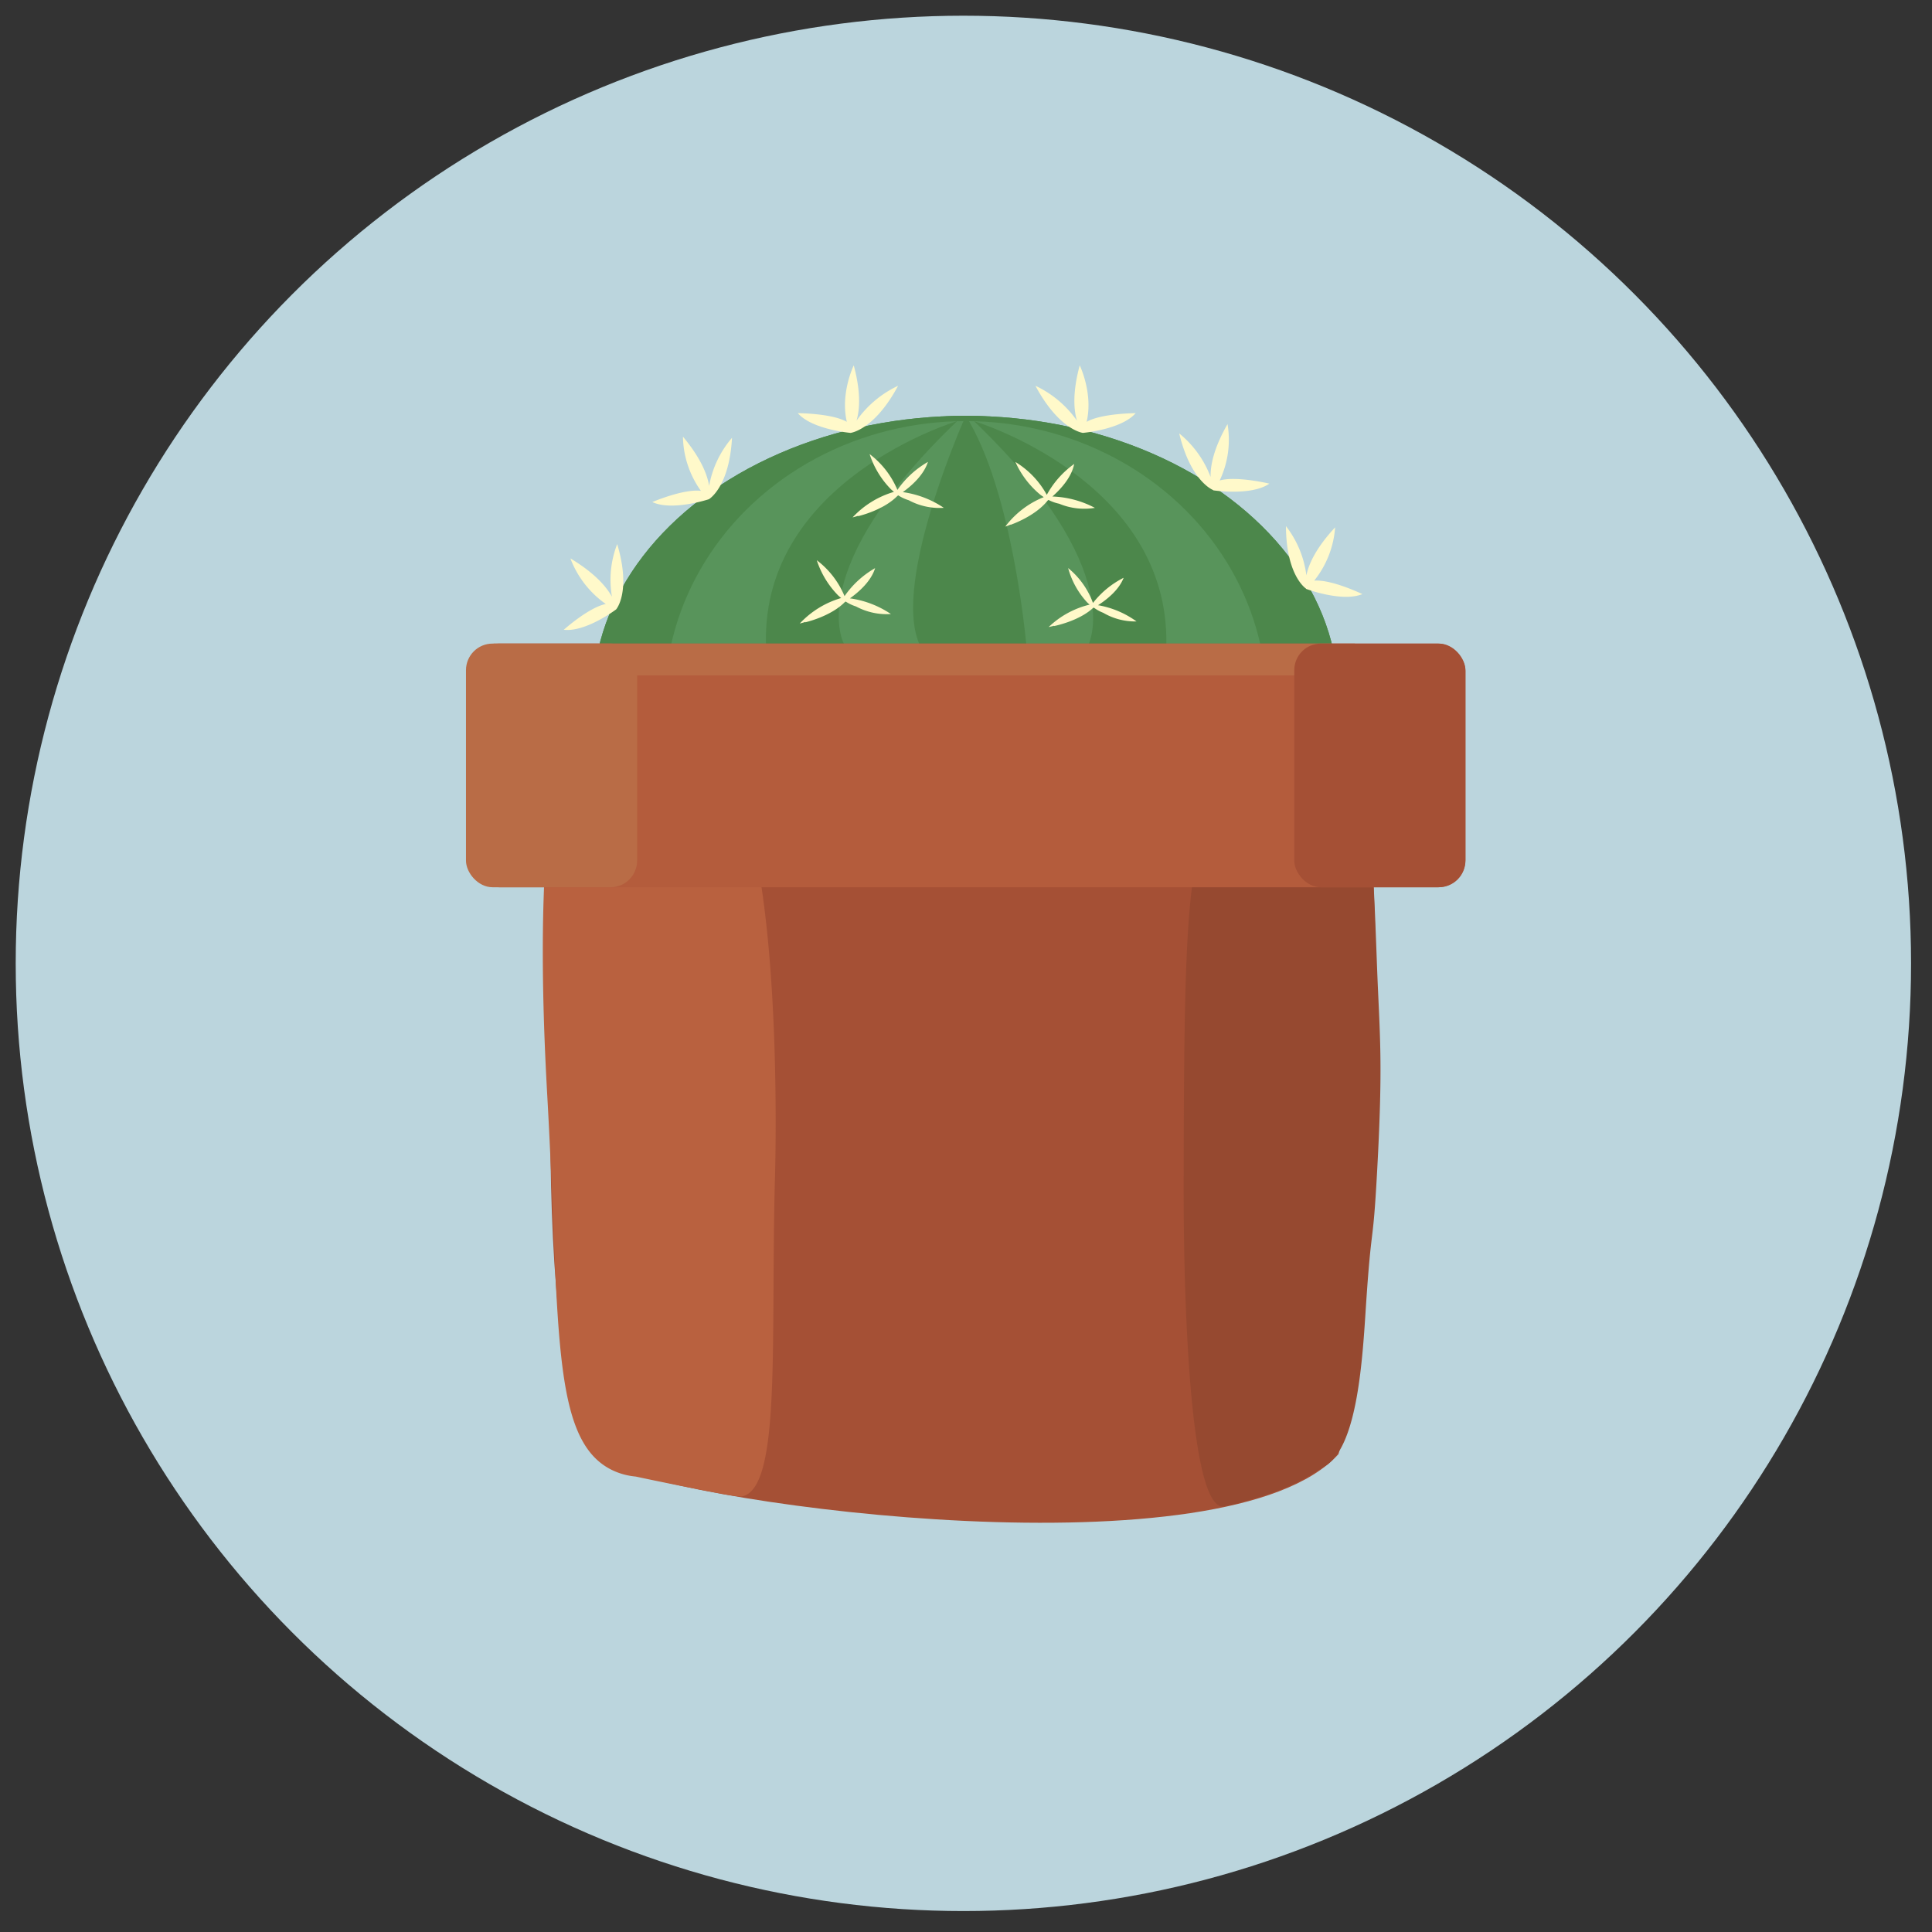 <svg xmlns="http://www.w3.org/2000/svg" width="369" height="369" viewBox="0 0 369 369"><rect x="0" y="0" width="369" height="369" fill="#333333" stroke="none"/><defs><style>.cls-1{fill:#bbd5dd;}.cls-2{fill:#4c874b;}.cls-3{fill:#58945b;}.cls-4{fill:#fff9ca;}.cls-5{fill:#a55035;}.cls-6{fill:#b9613f;}.cls-7{fill:#964930;}.cls-8{fill:#b45c3c;}.cls-9{fill:#b96c46;}</style></defs><g id="Layer_8" data-name="Layer 8"><circle class="cls-1" cx="184" cy="184" r="181"/></g><g id="Layer_6" data-name="Layer 6"><ellipse class="cls-2" cx="184.45" cy="133.04" rx="71.19" ry="53.62"/><ellipse class="cls-2" cx="184.45" cy="133.04" rx="71.19" ry="53.62"/><ellipse class="cls-2" cx="184.45" cy="133.04" rx="58.53" ry="53.62"/><ellipse class="cls-3" cx="184.45" cy="134.05" rx="57.48" ry="53.62"/><path class="cls-2" d="M182.81,80.43s-37.23,11.13-36.52,42.49,14.88,0,14.88,0S153.23,108.76,182.81,80.43Z"/><path class="cls-2" d="M207.8,123.3s8-14.29-21.77-42.87c0,0,37.44,11.23,36.73,42.87"/><path class="cls-2" d="M184.45,79.42s-14.09,31.36-8.9,43.5,20.44,0,20.44,0S193.41,93.58,184.45,79.42Z"/><path class="cls-4" d="M107.68,120.28c4.19.5,10-3.89,10-3.89v0s2.93-3.34.2-12.47a18.85,18.85,0,0,0-1,10.06c-1-1.8-3.12-4.43-7.94-7.33a18.78,18.78,0,0,0,6.76,8.71C112.46,116,107.68,120.28,107.68,120.28Z"/><path class="cls-4" d="M124.59,95.89c3.79,1.78,10.8-.54,10.8-.54a.18.18,0,0,1,0,0v0s3.9-2.24,4.42-11.73a19.21,19.21,0,0,0-4.37,9.2c-.31-2-1.45-5.17-5-9.42a18.25,18.25,0,0,0,3.43,10.35C130.56,93.33,124.59,95.89,124.59,95.89Z"/><path class="cls-4" d="M152.38,78.91c2.68,3.12,10.07,3.77,10.07,3.77l0,0v0s4.53-.5,9.08-9a20.2,20.2,0,0,0-7.94,6.66c.58-1.95.9-5.28-.53-10.56,0,0-2.6,5.33-1.32,10.79C158.92,78.94,152.38,78.91,152.38,78.91Z"/><path class="cls-4" d="M216.9,78.91c-2.69,3.12-10.07,3.77-10.07,3.77a.12.12,0,0,1,0,0v0s-4.52-.5-9.07-9a20.2,20.2,0,0,1,7.93,6.66c-.58-1.95-.9-5.28.53-10.56,0,0,2.6,5.33,1.32,10.79C210.36,78.94,216.9,78.91,216.9,78.91Z"/><path class="cls-4" d="M242.44,92.37c-3.4,2.39-10.73,1.28-10.73,1.28l0-.05v0s-4.25-1.56-6.49-10.82a19.6,19.6,0,0,1,6,8.33c-.06-2,.49-5.33,3.23-10.11a18.1,18.1,0,0,1-1.5,10.77C236.1,90.86,242.44,92.37,242.44,92.37Z"/><path class="cls-4" d="M260.2,113.47c-3.87,1.6-10.76-1-10.76-1a.18.18,0,0,0,0-.05v0s-3.79-2.42-3.83-11.93a19.21,19.21,0,0,1,3.9,9.4c.41-2,1.71-5.1,5.49-9.17a18.35,18.35,0,0,1-4,10.18C254.36,110.64,260.2,113.47,260.2,113.47Z"/><path class="cls-4" d="M161.35,115l.17-.11a7.66,7.66,0,0,0,1.95.93h0a12.45,12.45,0,0,0,6.69,1.46,18.52,18.52,0,0,0-7.83-3c1.73-1.23,4.05-3.28,4.81-5.77a17.89,17.89,0,0,0-5.84,5.35A16.53,16.53,0,0,0,156,107a17.15,17.15,0,0,0,4.09,6.73h0s.21.2.57.49a17.48,17.48,0,0,0-7.91,4.87s.43-.1,1.1-.31l-.07.08S158.61,117.79,161.35,115Z"/><path class="cls-4" d="M171.4,94.72l.16-.11a7.9,7.9,0,0,0,2,.93h0a12.41,12.41,0,0,0,6.7,1.45,18.66,18.66,0,0,0-7.83-3c1.72-1.23,4-3.28,4.8-5.77a17.91,17.91,0,0,0-5.83,5.35,16.61,16.61,0,0,0-5.31-6.84,17.15,17.15,0,0,0,4.09,6.73h0s.21.2.57.48a17.56,17.56,0,0,0-7.91,4.88s.43-.1,1.09-.31l-.06.08S168.66,97.52,171.4,94.72Z"/><path class="cls-4" d="M200.1,95.6l.15-.12a8,8,0,0,0,2.05.73h0a12.48,12.48,0,0,0,6.82.79A18.72,18.72,0,0,0,201,94.83c1.58-1.4,3.68-3.67,4.16-6.22a17.71,17.71,0,0,0-5.23,5.9,16.77,16.77,0,0,0-6-6.28,17.38,17.38,0,0,0,4.8,6.29h0s.23.18.61.43a17.28,17.28,0,0,0-7.34,5.63s.42-.14,1.06-.41l-.06.07S197.68,98.66,200.1,95.6Z"/><path class="cls-4" d="M208.74,116.14l.17-.09a7.79,7.79,0,0,0,1.82,1h0a12,12,0,0,0,6.34,1.64,17.68,17.68,0,0,0-7.35-3.1c1.71-1.09,4-2.93,4.89-5.24a17.32,17.32,0,0,0-5.86,4.81,15.38,15.38,0,0,0-4.74-6.66,15.78,15.78,0,0,0,3.58,6.5h0s.19.2.52.48a17.07,17.07,0,0,0-7.82,4.28s.42-.08,1.07-.25l-.07.07S206,118.67,208.74,116.14Z"/><path class="cls-5" d="M106.55,169.46s-7,102.19,9.87,110.28,118.12,21.25,139.21-2c0,0,10.55-32.38,6.33-117.36Z"/><path class="cls-6" d="M141.73,285.81c-.68.15-4.33-.57-11.6-2-3.77-.75-6.82-1.39-8.73-1.8a13,13,0,0,1-4.5-1.24C105.07,275,107,253,104.52,209.16c-.69-12.45-3.35-62.8,6.52-72.11a7.08,7.08,0,0,1,1.81-1.23c8-3.91,18.86,4,24.07,9.23a15.46,15.46,0,0,1,1.09,1.2c11.66,14.14,10.14,74.73,10,78.8C147.15,256,149.29,284.2,141.73,285.81Z"/><path class="cls-7" d="M263,224.1c-.82,14.85-1,8.67-2.11,25.29-.66,10.3-1.6,26.19-7.39,30.35-.48.35-.88.53-3.16,2a39.8,39.8,0,0,1-6.33,3,56.54,56.54,0,0,1-6.33,2,25.21,25.21,0,0,1-4.21,1c-7.71-.52-7.39-59.69-7.39-59.69,0-59.35.85-70.42,9.5-74.86,7.6-3.91,19.09-1.57,24.25,4,2.1,2.29,2.32,4.21,3.17,27.32C263.51,198,264.2,202.46,263,224.1Z"/><rect class="cls-8" x="90.05" y="122.92" width="189.84" height="46.54" rx="5.28"/><rect class="cls-9" x="89" y="122.92" width="32.69" height="46.54" rx="5.08"/><rect class="cls-9" x="94.27" y="122.92" width="164.52" height="6.07"/><rect class="cls-5" x="247.2" y="122.92" width="32.69" height="46.54" rx="5.08"/></g></svg>